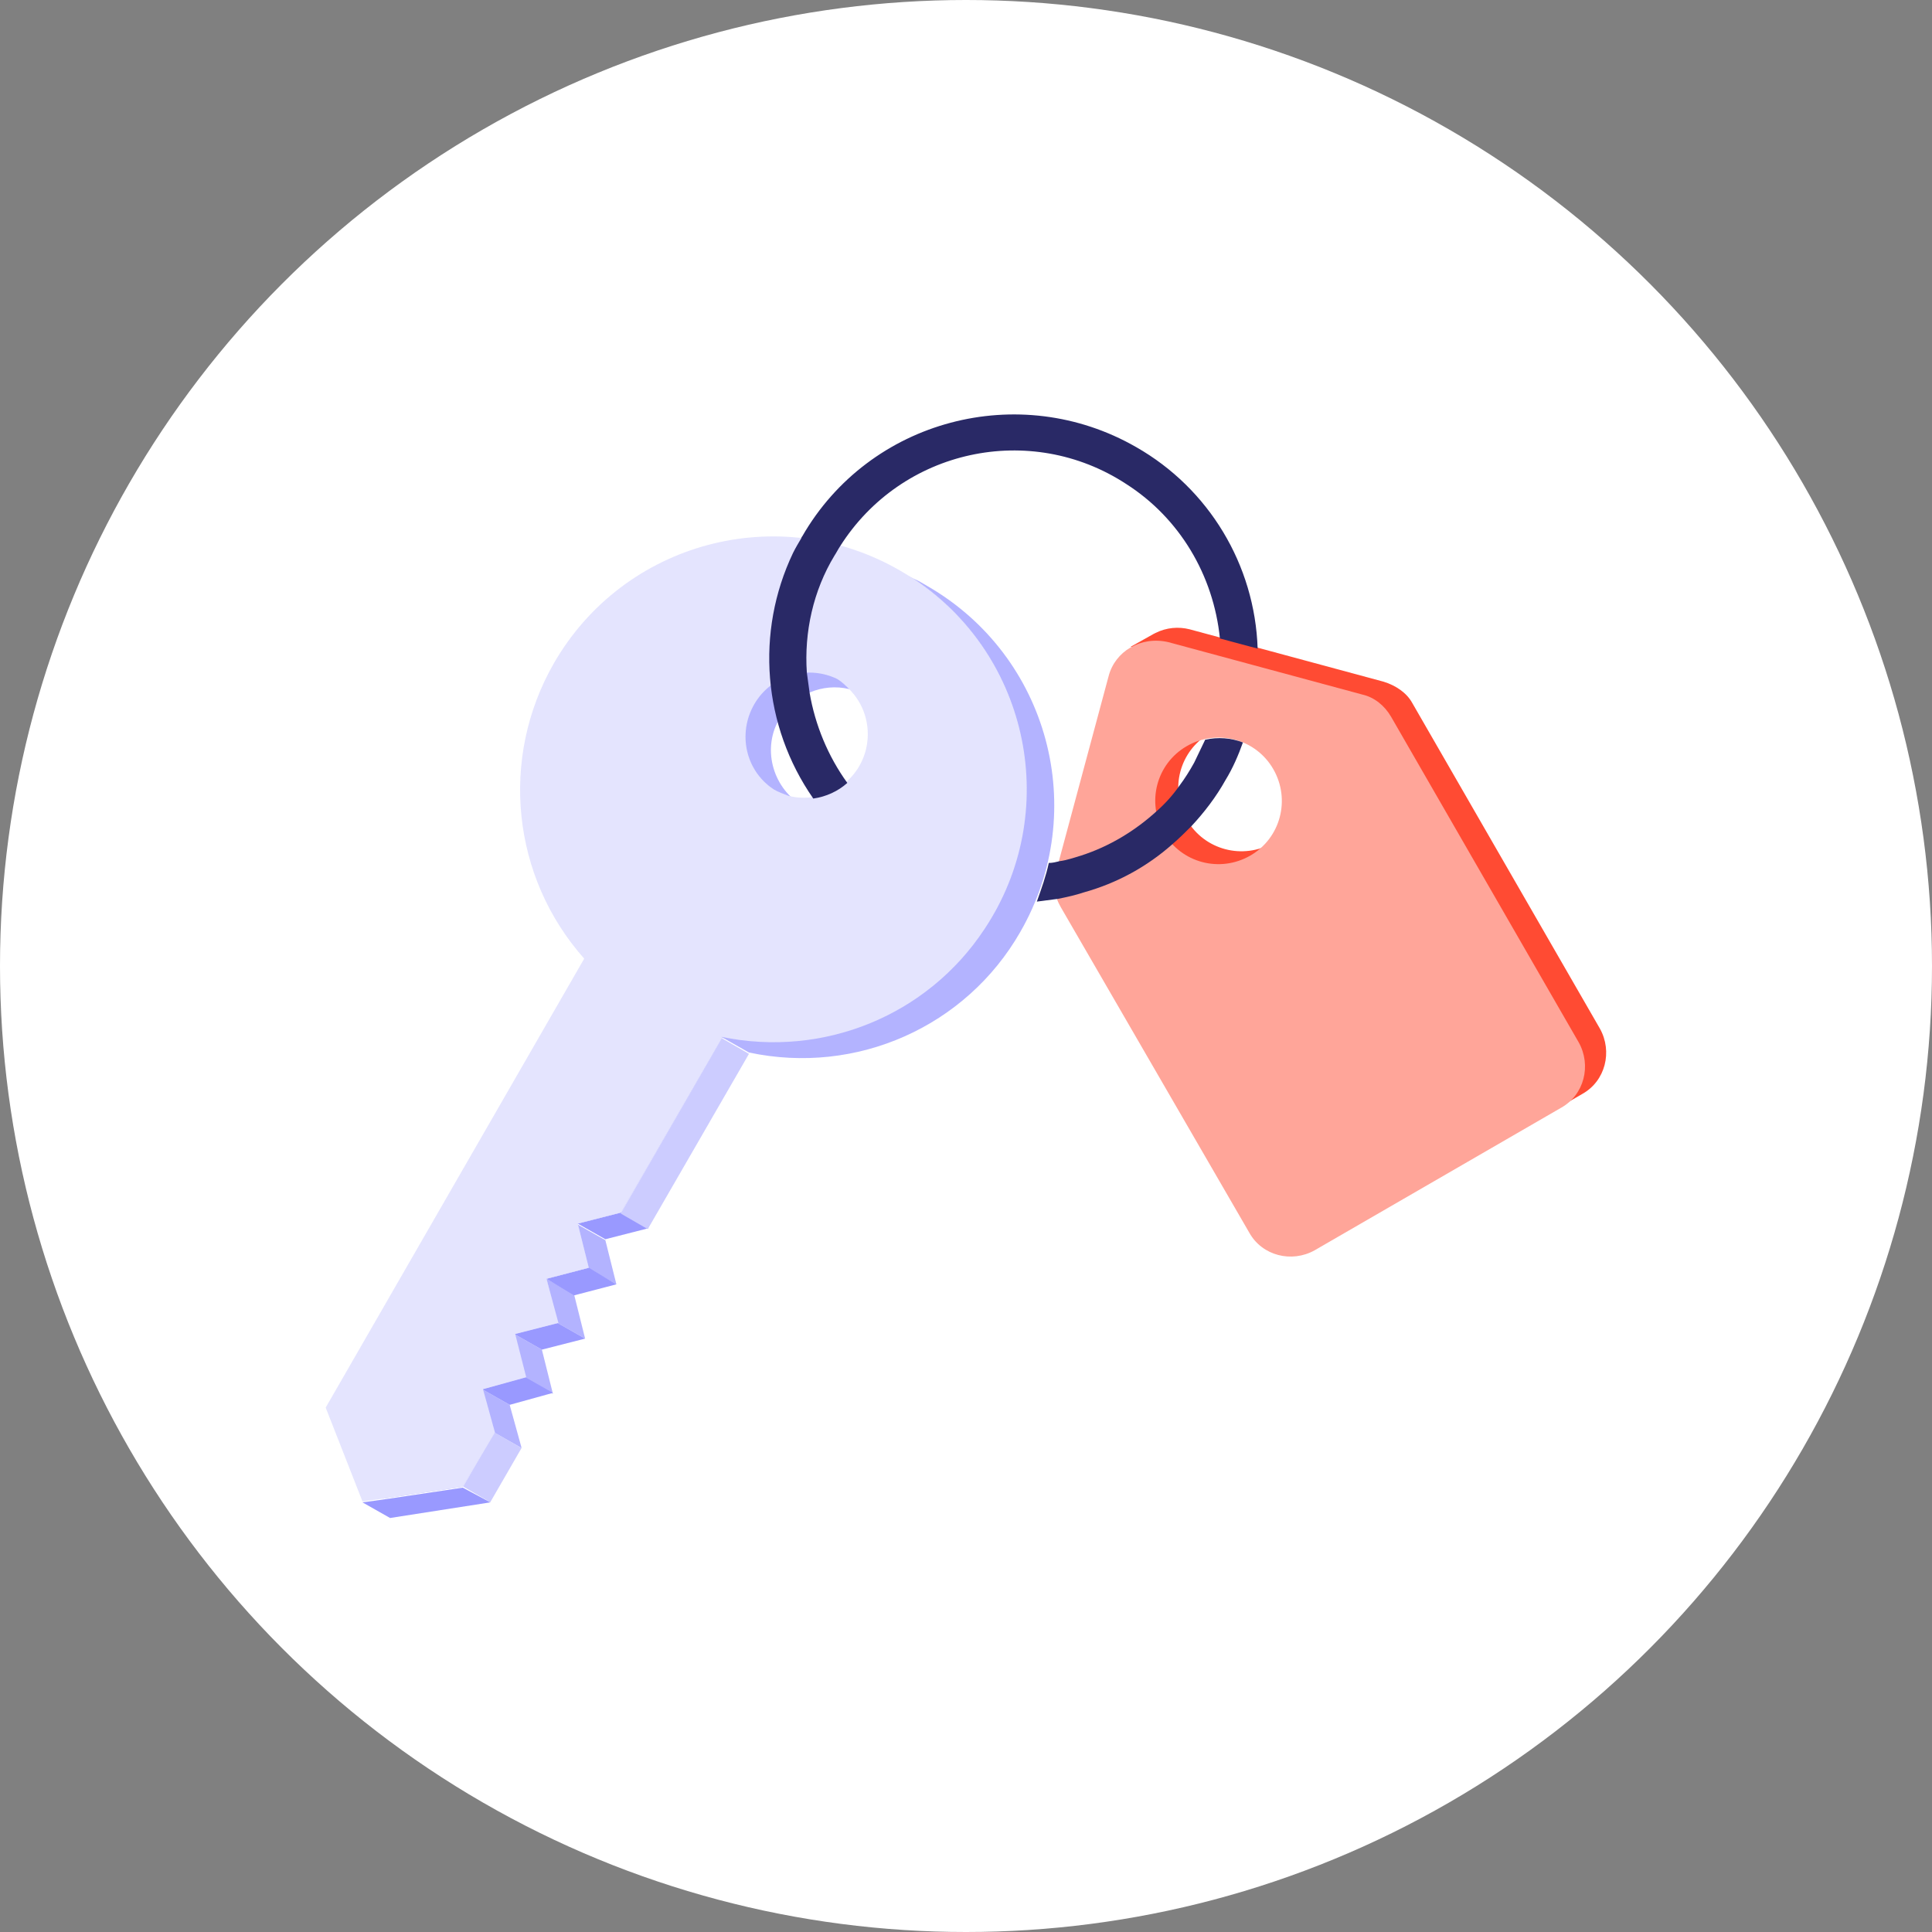 <?xml version="1.0" encoding="utf-8"?>
<!-- Generator: Adobe Illustrator 24.1.3, SVG Export Plug-In . SVG Version: 6.00 Build 0)  -->
<svg version="1.1" id="Layer_1" xmlns="http://www.w3.org/2000/svg" xmlns:xlink="http://www.w3.org/1999/xlink" x="0px" y="0px"
	 viewBox="0 0 210 210" style="enable-background:new 0 0 210 210;" xml:space="preserve">
<rect x="0" y="0" width="210" height="210" fill="#808080" stroke="none"/>
<style type="text/css">
	.st0{fill:#FFFFFF;}
	.st1{fill:#B3B3FF;}
	.st2{fill:#9999FF;}
	.st3{fill:#CCCCFF;}
	.st4{fill:#E4E4FE;}
	.st5{fill:#FF4B33;}
	.st6{fill:#FFA599;}
	.st7{fill:#292966;}
</style>
<circle id="ellipse" class="st0" cx="105" cy="105" r="105"/>
<g id="icon" transform="translate(55 50)">
	<path id="Path_704" class="st1" d="M44.3,12.9C30.8,6.1,14.2,11.6,7.4,25.2C2.3,35.3,4,47.5,11.5,55.9l-28.1,48.8l3.2,8.2l8.7-1.3
		l3.5-5.9l-1.3-4.7l4.7-1.3L1,95l4.7-1.2L4.4,89L9,87.8L7.8,83l4.7-1.2l11-19c14.9,3.1,29.5-6.4,32.6-21.3
		C58.4,30.4,53.7,19.1,44.3,12.9z M32.1,37.5c-3.2-2-4.3-6.3-2.3-9.5c1.6-2.5,4.6-3.8,7.5-3.1c0.6,0.2,1.1,0.4,1.6,0.7
		c3.4,1.7,4.8,5.8,3.2,9.2s-5.8,4.8-9.2,3.2C32.6,37.9,32.3,37.7,32.1,37.5L32.1,37.5z"/>
	<path id="Path_705" class="st1" d="M5.1,101.5l-3-1.7L0.9,95l3,1.7L5.1,101.5z"/>
	<path id="Path_706" class="st1" d="M1.7,107.4l-3-1.7l-1.3-4.7l3,1.7L1.7,107.4z"/>
	<path id="Path_707" class="st1" d="M8.6,95.5l-3-1.7L4.4,89l3,1.7L8.6,95.5z"/>
	<path id="Path_708" class="st1" d="M12,89.6l-3-1.7l-1.2-4.8l3,1.7L12,89.6z"/>
	<path id="Path_709" class="st2" d="M-1.7,113.3l-10.9,1.7l-3-1.7l2.2-0.3l8.7-1.3L-1.7,113.3z"/>
	<path id="Path_710" class="st2" d="M5.1,101.4l-4.7,1.3l-3-1.7l4.7-1.3L5.1,101.4z"/>
	<path id="Path_711" class="st2" d="M8.6,95.5l-4.7,1.2l-3-1.7l4.7-1.2L8.6,95.5z"/>
	<path id="Path_712" class="st2" d="M12,89.6l-4.6,1.2l-3-1.8L9,87.8L12,89.6z"/>
	<path id="Path_713" class="st2" d="M15.5,83.5l-4.7,1.2l-3-1.7l4.7-1.2L15.5,83.5z"/>
	
		<rect id="Rectangle_767" x="-4.9" y="107.8" transform="matrix(0.5 -0.866 0.866 0.5 -95.561 53.443)" class="st3" width="6.8" height="3.4"/>
	<path id="Path_714" class="st4" d="M44.3,12.9c-0.5-0.3-1-0.6-1.5-0.9c-13.2-7.6-30-3.1-37.6,10.1c-5.9,10.3-4.6,23.2,3.3,32.1
		L-19.6,103l4,10.2l2.2-0.3l8.7-1.3l3.5-5.9l-1.3-4.7l4.7-1.3L1,95l4.7-1.2L4.4,89L9,87.8L7.8,83l4.7-1.2l11-19
		c14.9,3.1,29.5-6.4,32.6-21.3C58.4,30.4,53.7,19.1,44.3,12.9z M29.1,35.8c-3.2-2.1-4-6.4-1.9-9.6c1.9-2.9,5.7-3.9,8.8-2.4
		c0.5,0.3,0.9,0.7,1.3,1.1c2.7,2.7,2.7,7.1,0,9.8c-1.7,1.7-4.3,2.4-6.6,1.8C30.2,36.3,29.6,36.1,29.1,35.8L29.1,35.8z"/>
	<path id="Path_715" class="st1" d="M55.9,51.3c7.6-13.2,3.1-30-10.1-37.6l0,0c-0.5-0.3-1-0.6-1.5-0.8C57,21.3,60.4,38.4,52,51
		c-6.2,9.4-17.5,14-28.6,11.7l3,1.7C38.1,66.9,50,61.6,55.9,51.3z"/>
	
		<rect id="Rectangle_768" x="8.4" y="71.5" transform="matrix(0.5 -0.866 0.866 0.5 -53.654 53.426)" class="st3" width="22" height="3.4"/>
	<path id="Path_716" class="st5" d="M95.4,24.1l-21.1-5.7c-1.2-0.3-2.5-0.2-3.7,0.4l0,0l-0.2,0.1l0,0l-2.5,1.4l0.9,0.1
		c-0.3,0.5-0.6,1-0.7,1.6l-5.8,21.2c-0.4,1.3-0.2,2.7,0.5,3.9l20.4,35.4c1.4,2.5,4.6,3.3,7,1.9L117,68.9c2.5-1.4,3.3-4.6,1.9-7.1
		L98.5,26.4C97.9,25.3,96.7,24.5,95.4,24.1z M83.4,41.6c-3.3,1.9-7.5,0.8-9.4-2.5s-0.8-7.5,2.5-9.4s7.5-0.8,9.4,2.5l0,0
		C87.8,35.5,86.7,39.7,83.4,41.6L83.4,41.6z"/>
	<path id="Path_717" class="st6" d="M65.5,23.5l-5.7,21.2c-0.4,1.3-0.2,2.7,0.5,3.9L80.8,84c1.4,2.5,4.6,3.3,7.1,1.9l26.8-15.5
		c2.5-1.4,3.3-4.6,1.9-7.1L96.2,27.9c-0.7-1.2-1.8-2.1-3.1-2.4L72,19.8C69,19.1,66.2,20.8,65.5,23.5z M80.9,43
		c-3.3,1.9-7.5,0.8-9.4-2.5S70.7,33,74,31.1s7.5-0.8,9.4,2.5l0,0C85.3,36.9,84.2,41.1,80.9,43z"/>
	<path id="Path_718" class="st7" d="M68.5-1.4c-12.7-7.3-29-3-36.3,9.7c-0.1,0.1-0.1,0.2-0.1,0.2c-0.3,0.5-0.6,1-0.9,1.6
		c-4.1,8.6-3.3,18.8,2.2,26.7c1.4-0.2,2.7-0.8,3.7-1.7c-2.1-2.9-3.5-6.3-4.1-9.8c-0.1-0.7-0.2-1.5-0.3-2.2c-0.3-4.4,0.7-8.9,3-12.7
		l0,0c0.2-0.3,0.4-0.7,0.6-1C43-1.2,57-4.2,67.4,2.6c5.8,3.7,9.5,9.9,10.2,16.8l4.1,1.1C81.4,11.4,76.4,3.1,68.5-1.4z M76,30.4
		c-0.4,0.8-0.8,1.7-1.2,2.5c-0.5,0.9-1,1.7-1.6,2.5c-0.7,1-1.5,1.9-2.4,2.7c-2.4,2.2-5.2,3.9-8.3,4.9c-0.7,0.2-1.5,0.5-2.3,0.6
		c-0.4,0.1-0.8,0.2-1.2,0.2c-0.3,1.4-0.8,2.8-1.3,4.2c0.8-0.1,1.5-0.2,2.3-0.3c1-0.2,1.9-0.4,2.8-0.7c3.6-1,6.9-2.8,9.7-5.3
		c0.7-0.6,1.4-1.3,2-1.9c1.4-1.5,2.7-3.2,3.7-5c0.8-1.3,1.4-2.7,1.9-4.1C78.8,30.2,77.4,30.1,76,30.4z"/>
</g>
</svg>
